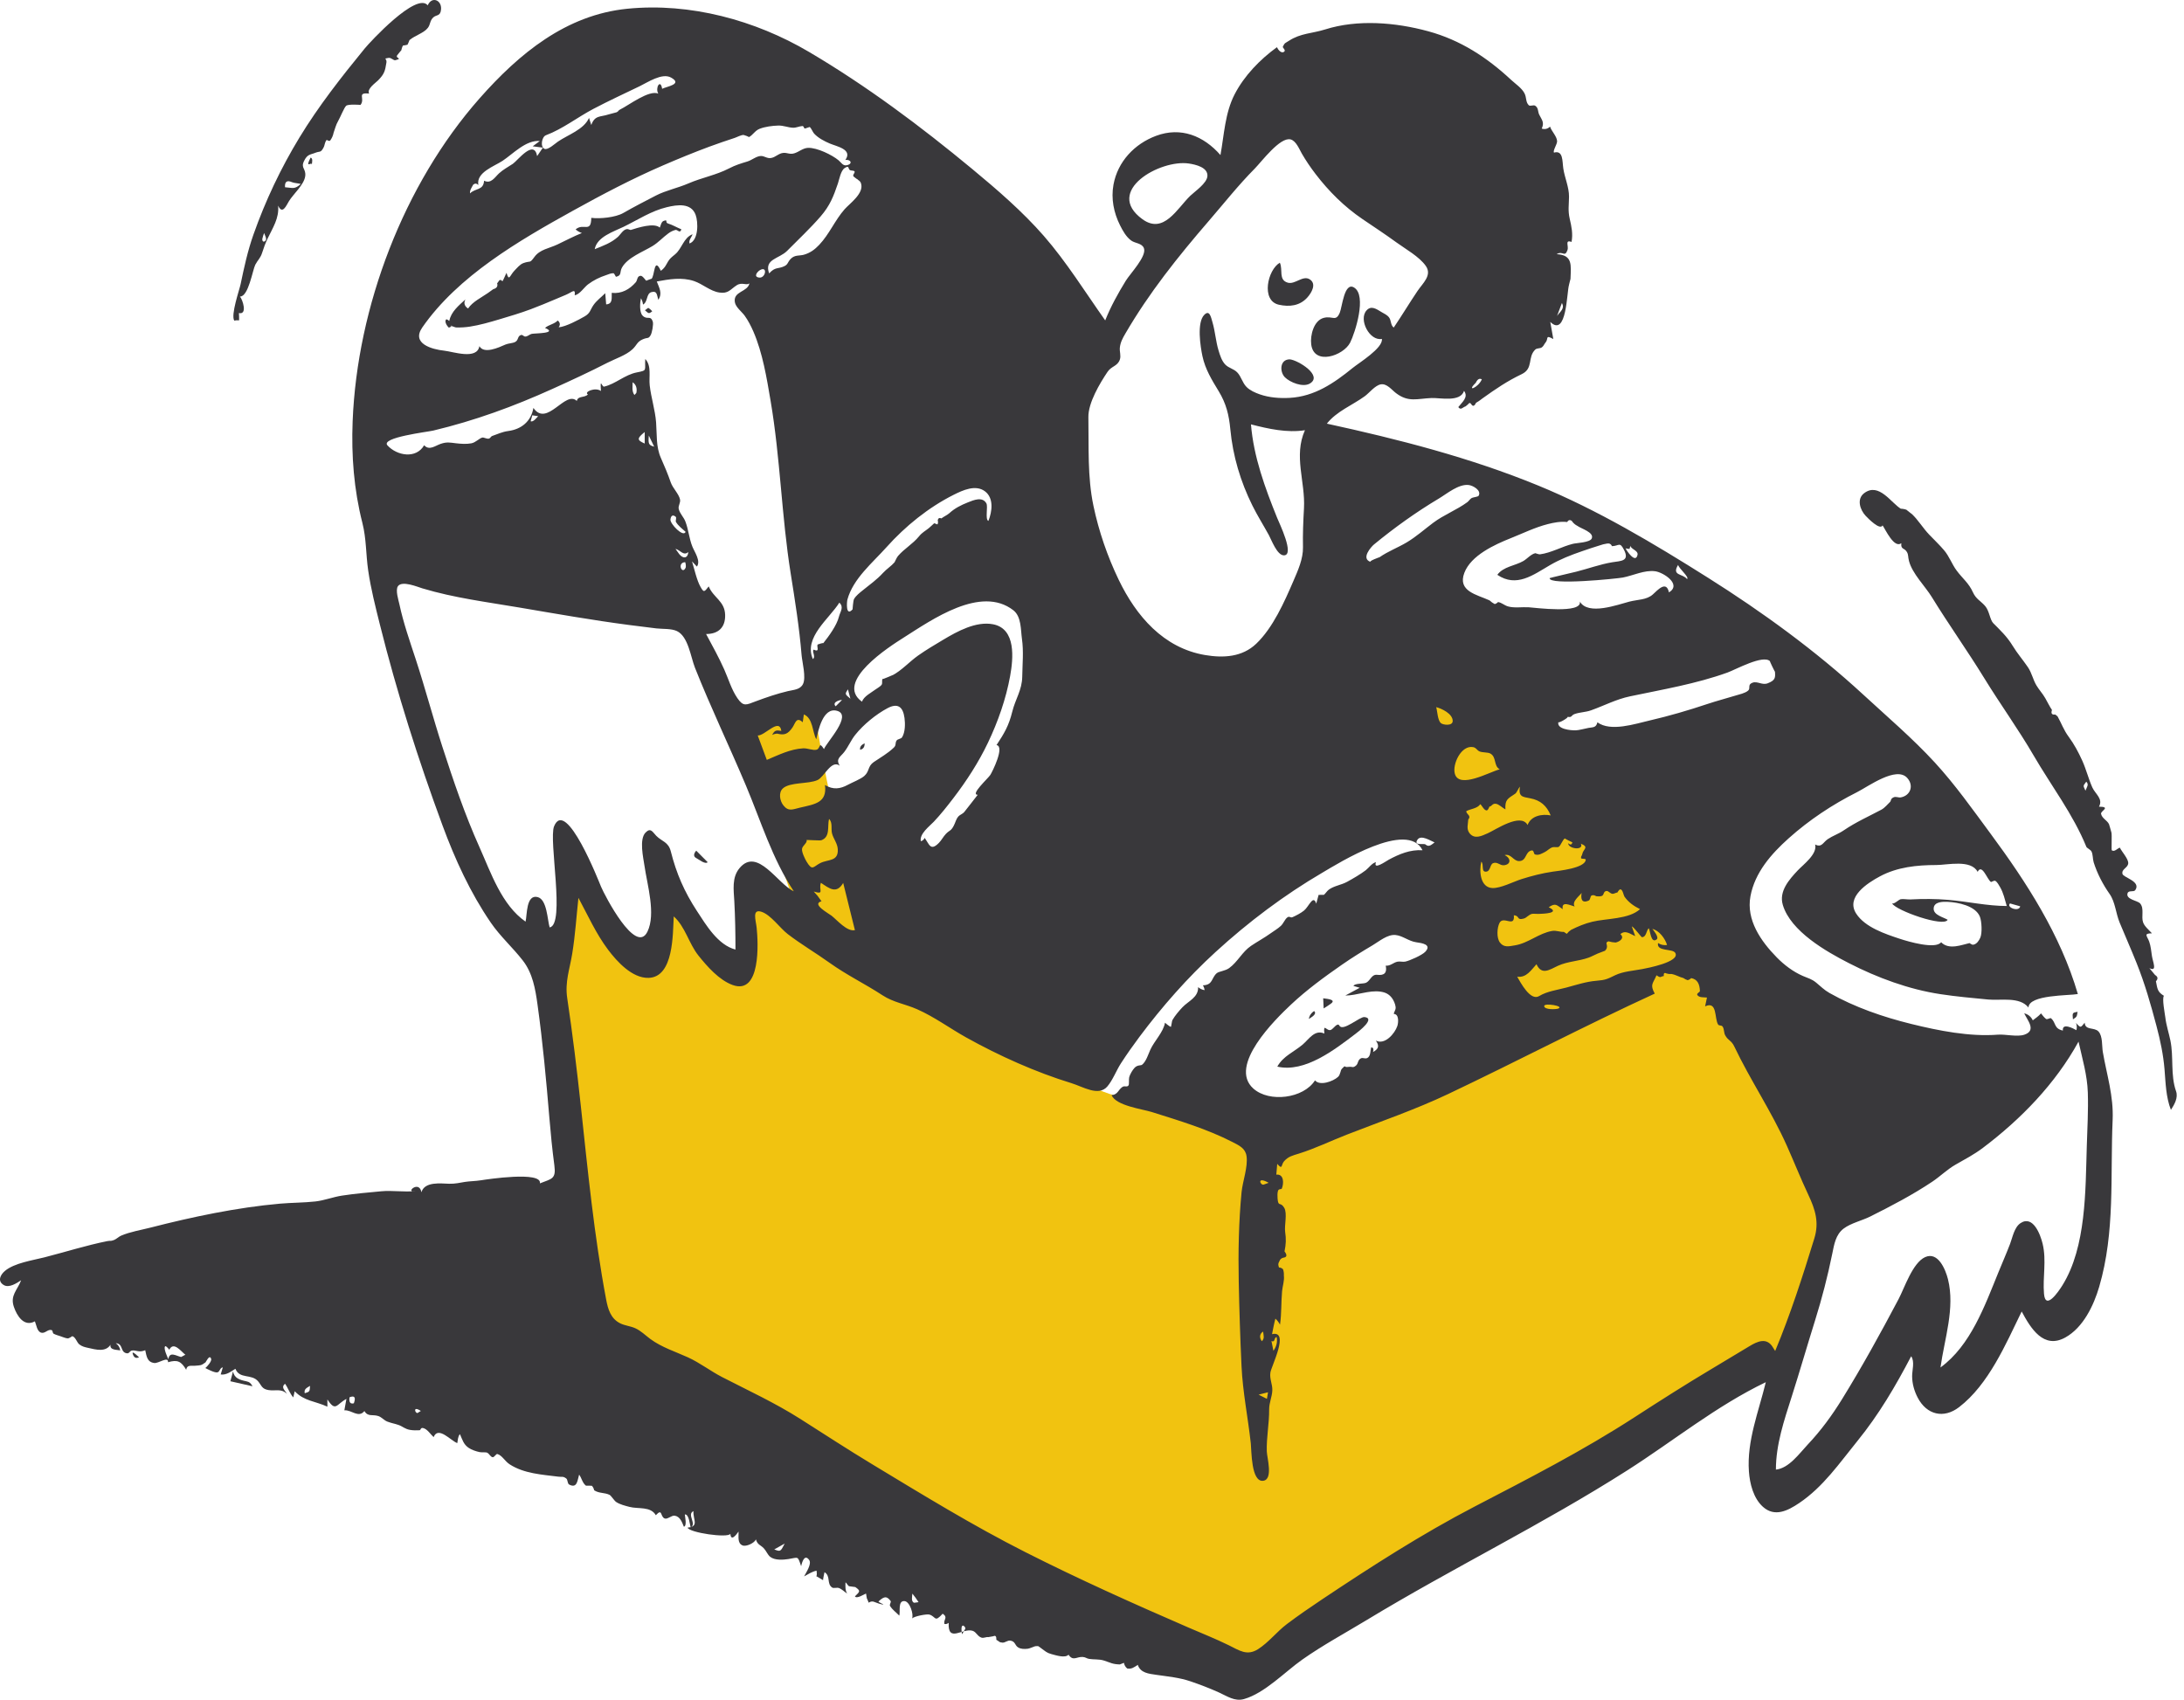 <svg width="221" height="172" viewBox="0 0 221 172" fill="none" xmlns="http://www.w3.org/2000/svg">
<path fill-rule="evenodd" clip-rule="evenodd" d="M55.025 95.668C56.279 105.072 57.533 114.476 58.787 123.88L59.799 131.475C59.927 132.433 59.806 134.323 60.293 135.181C60.465 135.484 60.917 135.628 61.25 135.806C62.394 136.42 63.538 137.035 64.682 137.649C74.361 142.845 84.039 148.041 93.717 153.237C103.006 158.224 112.294 163.211 121.582 168.198C122.543 168.714 124.098 170.06 125.136 169.706C126.122 169.368 127.13 168.537 128.026 168.012C129.745 167.005 131.463 165.997 133.182 164.99C143.584 158.894 153.985 152.799 164.386 146.703C168.678 144.188 172.969 141.673 177.26 139.158C178.434 138.47 179.609 137.782 180.783 137.094C181.397 136.734 181.477 136.746 181.719 136.136C182.622 133.852 183.041 131.236 183.68 128.866C184.385 126.255 185.09 123.644 185.794 121.032C186.108 119.867 185.961 119.717 185.448 118.592C184.434 116.366 183.42 114.14 182.406 111.914C180.155 106.973 177.905 102.032 175.653 97.091C174.743 95.093 172.551 93.687 170.972 92.217L146.464 69.399C145.841 68.82 145.219 68.24 144.596 67.66C144.494 71.144 143.805 74.889 144.815 78.254C146.472 83.776 148.129 89.299 149.785 94.821C150.586 97.491 151.387 100.16 152.188 102.829C152.336 103.325 153.242 105.292 153 105.728C152.866 105.97 151.722 106.214 151.474 106.308C150.409 106.713 149.345 107.119 148.28 107.524C145.314 108.652 142.348 109.781 139.382 110.909C136.714 111.924 134.046 112.939 131.378 113.954C130.473 114.298 129.411 114.935 128.455 114.882C127.601 114.835 126.629 114.412 125.802 114.199C124.348 113.824 122.894 113.45 121.44 113.075C118.583 112.339 115.727 111.604 112.871 110.868C109.657 110.04 106.943 107.609 104.195 105.81C99.471 102.717 94.748 99.624 90.024 96.531C88.943 95.823 88.939 95.419 88.508 94.126C87.539 91.221 86.571 88.315 85.602 85.41C85.085 83.859 84.449 82.301 84.059 80.713C83.415 78.091 83.032 75.378 82.522 72.728C82.368 71.928 82.215 71.129 82.061 70.329C80.082 71.132 78.104 71.935 76.126 72.738C75.839 72.854 74.442 73.201 74.318 73.486C74.239 73.666 74.654 74.484 74.714 74.66C76.354 79.518 77.995 84.376 79.635 89.234C80.151 90.762 80.667 92.29 81.183 93.818C79.95 91.881 78.717 89.943 77.484 88.005C76.515 91.264 75.546 94.523 74.577 97.782C72.288 95.139 69.998 92.497 67.708 89.855C66.915 92.497 66.122 95.139 65.33 97.782C62.864 94.523 60.398 91.264 57.931 88.005C57.638 89.706 57.345 91.407 57.052 93.107C56.963 93.621 56.981 95.093 56.639 95.499C56.358 95.834 55.548 95.668 55.025 95.668Z" fill="#F1C310"/>
<path fill-rule="evenodd" clip-rule="evenodd" d="M211.163 115.996C211.024 120.423 211.12 126.17 208.698 130.062C208.307 130.69 206.982 132.647 206.834 130.925C206.689 129.235 207.105 127.562 206.693 125.852C206.473 124.938 205.731 122.939 204.465 123.766C203.819 124.187 203.649 125.227 203.396 125.883C203.023 126.854 202.604 127.81 202.211 128.773C200.837 132.137 199.413 136.151 196.359 138.377C196.759 135.477 197.848 132.38 197.116 129.448C196.866 128.448 196.11 126.624 194.808 127.209C193.539 127.78 192.717 130.325 192.118 131.459C190.303 134.895 188.446 138.267 186.403 141.576C185.374 143.24 184.264 144.761 182.919 146.184C182.078 147.074 181.029 148.579 179.704 148.712C179.704 146.174 180.539 143.723 181.301 141.334C182.121 138.764 182.868 136.173 183.673 133.599C184.371 131.366 184.944 129.15 185.409 126.861C185.602 125.914 185.754 124.933 186.561 124.321C187.287 123.772 188.433 123.51 189.242 123.106C191.366 122.045 193.551 120.9 195.525 119.58C196.335 119.039 197.032 118.339 197.881 117.853C198.848 117.3 199.75 116.834 200.645 116.159C204.504 113.248 207.983 109.668 210.327 105.405C210.708 107.118 211.212 108.791 211.267 110.556C211.324 112.366 211.22 114.187 211.163 115.996ZM179.401 136.344C178.784 135.301 177.843 135.728 177.015 136.231C175.729 137.011 174.44 137.785 173.148 138.555C170.518 140.122 167.937 141.77 165.367 143.434C160.137 146.819 154.724 149.59 149.21 152.456C143.881 155.225 138.762 158.521 133.769 161.852C132.569 162.653 131.377 163.472 130.225 164.34C129.202 165.111 128.384 166.193 127.308 166.88C126.186 167.594 125.415 167.014 124.343 166.487C123.002 165.829 121.604 165.276 120.233 164.682C114.7 162.283 109.152 159.794 103.77 157.071C98.421 154.366 93.352 151.248 88.226 148.151C85.785 146.677 83.386 145.109 80.978 143.58C78.416 141.953 75.763 140.734 73.075 139.351C71.885 138.739 70.832 137.908 69.61 137.351C68.326 136.767 66.97 136.347 65.82 135.504C65.304 135.125 64.87 134.673 64.28 134.405C63.797 134.186 63.247 134.149 62.77 133.916C61.798 133.441 61.52 132.478 61.332 131.476C60.121 125.046 59.478 118.437 58.776 111.935C58.382 108.279 57.942 104.637 57.397 101C57.152 99.36 57.646 98.09 57.905 96.495C58.208 94.632 58.328 92.73 58.531 90.854C59.488 92.628 60.316 94.49 61.535 96.109C62.433 97.302 63.967 98.993 65.62 98.953C68.191 98.891 68.073 94.483 68.177 92.733C69.347 93.778 69.703 95.48 70.674 96.694C71.562 97.802 72.769 99.177 74.132 99.673C77.001 100.718 76.725 95.393 76.567 93.883C76.488 93.125 76.06 91.927 77.075 92.272C78.009 92.59 78.919 93.909 79.704 94.514C81.062 95.559 82.552 96.428 83.945 97.427C85.673 98.665 87.538 99.561 89.3 100.714C90.402 101.436 91.604 101.598 92.805 102.128C94.566 102.906 96.121 104.065 97.796 104.997C101.114 106.842 104.794 108.497 108.424 109.609C109.598 109.969 111.162 110.983 112.053 109.941C112.602 109.299 112.962 108.319 113.428 107.6C114.017 106.69 114.642 105.803 115.291 104.935C117.6 101.848 120.162 98.934 123.008 96.331C126.318 93.302 129.938 90.577 133.81 88.308C135.474 87.332 142.42 82.961 143.947 86.038C142.692 85.96 141.605 86.418 140.532 86.993C140.27 87.133 138.919 88.098 139.235 87.248C138.843 87.321 138.499 87.833 138.202 88.06C137.689 88.454 136.91 88.907 136.315 89.233C135.728 89.555 135.002 89.633 134.466 90.023C134.271 90.166 134.152 90.397 133.965 90.551L133.431 90.555C133.351 90.851 133.27 91.147 133.19 91.443C132.888 90.474 132.457 91.734 131.952 92.144C131.648 92.39 131.168 92.643 130.81 92.802C130.543 92.92 130.502 92.645 130.242 92.854C130.012 93.041 129.865 93.451 129.617 93.685C129.313 93.971 128.924 94.193 128.585 94.437C127.936 94.904 127.249 95.272 126.591 95.715C125.706 96.312 125.241 97.338 124.382 97.962C123.975 98.257 123.343 98.291 123.122 98.481C122.57 98.956 122.752 99.675 121.721 99.707C121.815 99.857 121.871 100.02 121.891 100.196C121.645 100.154 121.427 100.052 121.236 99.89C121.279 100.918 120.268 101.285 119.662 101.918C119.313 102.283 118.878 102.795 118.632 103.234C118.591 103.308 118.512 103.894 118.495 103.902C118.402 103.946 117.833 103.446 117.886 103.488C117.728 104.438 116.809 105.335 116.406 106.215C116.194 106.678 115.979 107.422 115.561 107.748C115.448 107.837 115.098 107.744 114.809 108.052C114.597 108.278 114.353 108.695 114.267 108.994C114.209 109.194 114.278 109.711 114.196 109.831C114.045 110.051 113.81 109.83 113.573 109.993C113.135 110.292 113.124 110.76 112.484 110.822C112.925 111.894 115.59 112.225 116.558 112.53C119.297 113.392 122.17 114.252 124.73 115.572C125.392 115.914 126.019 116.195 126.136 116.982C126.299 118.076 125.742 119.532 125.635 120.637C125.347 123.623 125.288 126.696 125.348 129.694C125.405 132.534 125.497 135.4 125.63 138.237C125.752 140.867 126.283 143.444 126.569 146.056C126.647 146.773 126.595 150.005 127.827 149.842C128.856 149.706 128.206 147.498 128.187 146.866C128.144 145.465 128.439 144.035 128.426 142.622C128.421 141.943 128.718 141.357 128.746 140.707C128.774 140.065 128.455 139.557 128.551 138.892C128.643 138.253 130.532 134.578 128.718 135.008C128.824 134.483 128.917 133.953 129.057 133.436C129.251 133.61 129.408 133.814 129.525 134.046C129.687 132.918 129.633 131.791 129.733 130.662C129.778 130.15 129.985 129.589 129.915 129.074C129.928 128.86 129.901 128.65 129.833 128.445C129.722 128.326 129.583 128.264 129.419 128.258C129.333 127.976 129.311 127.898 129.464 127.621C129.53 127.433 129.66 127.316 129.856 127.269C130.228 127.225 130.27 127.011 129.983 126.628C130.133 125.871 130.152 125.394 130.044 124.638C129.953 124.004 130.287 122.776 129.947 122.211C129.549 121.55 129.352 122.191 129.278 121.276C129.262 121.082 129.249 120.678 129.327 120.485C129.412 120.275 129.669 120.361 129.702 120.286C129.924 119.778 129.939 118.776 129.151 118.863C129.182 118.5 129.213 118.136 129.243 117.773C129.813 118.429 129.614 117.874 129.937 117.509C130.372 117.019 130.797 116.934 131.419 116.74C133.076 116.223 134.672 115.445 136.291 114.814C139.72 113.478 143.212 112.285 146.54 110.706C153.54 107.385 160.401 103.78 167.444 100.546C166.941 99.612 167.254 99.567 167.622 98.69C168.113 99.031 168.009 98.793 168.359 98.772C168.327 98.48 168.418 98.392 168.631 98.508C168.801 98.56 168.975 98.578 169.154 98.563C169.59 98.638 169.946 98.878 170.342 98.969C170.472 99.065 170.615 99.136 170.771 99.185C170.911 99.153 171.031 99.084 171.129 98.977C171.771 99.096 171.987 99.579 172.015 100.279C172.02 100.401 171.648 100.525 171.754 100.689C171.941 100.975 172.442 100.907 172.729 100.943C172.666 101.24 172.603 101.537 172.541 101.833C173.8 101.252 173.471 103.071 173.853 103.668C173.96 103.835 174.197 103.702 174.32 103.895C174.481 104.147 174.432 104.504 174.569 104.755C174.879 105.323 175.19 105.254 175.498 105.904C177.113 109.299 179.26 112.462 180.809 115.93C181.547 117.581 182.212 119.26 182.982 120.896C183.691 122.402 184.096 123.682 183.591 125.326C182.419 129.141 181.166 133.025 179.631 136.709C179.554 136.587 179.478 136.466 179.401 136.344ZM97.679 164.817C97.569 165.004 97.459 165.191 97.349 165.378C97.105 163.974 97.756 164.625 97.679 164.817ZM92.511 162.187C92.159 162.082 92.311 161.507 92.323 161.261C92.545 161.538 92.764 161.821 92.949 162.126C92.803 162.147 92.657 162.167 92.511 162.187ZM78.348 156.789C78.718 156.581 78.984 156.432 79.403 156.197C78.977 157.028 78.977 157.028 78.348 156.789ZM56.067 83.616C55.502 85.003 57.225 93.568 55.62 93.848C55.39 93.096 55.361 91.026 54.409 90.779C53.227 90.472 53.344 92.603 53.182 93.262C50.756 91.574 49.678 88.314 48.519 85.73C47.041 82.437 45.879 79.012 44.769 75.581C43.819 72.647 43.034 69.662 42.075 66.733C41.472 64.894 40.822 63.05 40.417 61.154C40.329 60.742 39.983 59.697 40.277 59.306C40.705 58.736 42.245 59.388 42.741 59.538C45.96 60.507 49.299 60.923 52.606 61.486C56.281 62.111 59.947 62.757 63.644 63.242C64.568 63.363 65.492 63.477 66.417 63.589C67.017 63.661 67.924 63.589 68.494 63.858C69.647 64.402 69.893 66.484 70.321 67.564C71.919 71.594 73.799 75.497 75.481 79.49C76.997 83.087 78.146 86.915 80.324 90.19C78.7 89.47 76.641 85.662 74.825 87.857C74.045 88.801 74.241 90.044 74.304 91.174C74.394 92.807 74.422 94.452 74.422 96.087C72.646 95.626 71.452 93.609 70.519 92.18C69.245 90.229 68.443 88.39 67.879 86.153C67.634 85.185 66.986 85.16 66.411 84.581C66.041 84.208 65.855 83.706 65.324 84.248C64.657 84.929 65.101 86.816 65.216 87.62C65.49 89.534 66.387 92.479 65.515 94.277C64.338 96.704 61.184 90.598 60.815 89.716C60.627 89.267 57.272 80.657 56.067 83.616ZM53.864 42.025C54.062 42.055 54.261 42.086 54.459 42.116C54.299 42.257 53.966 42.753 53.694 42.622C53.751 42.423 53.807 42.224 53.864 42.025ZM64.388 39.766C64.326 39.835 64.263 39.903 64.201 39.971C63.916 39.615 64.017 39.096 64.017 38.684C64.393 38.912 64.485 39.367 64.388 39.766ZM65.238 43.718V44.882C64.449 44.54 64.433 44.364 65.238 43.718ZM66.196 45.198C65.643 45.047 65.577 44.924 65.655 44.075C65.884 44.551 66.035 44.864 66.196 45.198ZM69.378 53.82C69.146 54.416 67.792 52.995 67.842 52.57C67.889 52.165 68.097 52.044 68.384 52.304C68.479 52.391 68.338 52.703 68.398 52.811C68.617 53.203 69.057 53.524 69.378 53.82ZM69.393 57.411C69.054 58.258 68.449 56.924 69.335 56.888C69.394 57.058 69.413 57.233 69.393 57.411ZM68.735 56.075C68.603 55.9 68.476 55.723 68.352 55.542C68.808 55.634 69.171 56.3 69.653 55.856C69.596 56.533 69.115 56.551 68.735 56.075ZM39.209 45.072C38.475 44.271 43.263 43.708 43.841 43.571C48.032 42.571 51.99 41.125 55.909 39.35C57.779 38.503 59.639 37.647 61.465 36.708C62.253 36.303 63.334 35.959 63.992 35.351C64.462 34.917 64.443 34.589 65.054 34.33C65.573 34.111 65.599 34.318 65.836 33.922C65.979 33.684 66.14 32.812 66.057 32.554C65.829 31.851 65.493 32.421 65.021 31.936C64.681 31.587 64.763 30.593 64.856 30.181C64.977 30.377 65.046 30.59 65.064 30.82C65.576 30.567 65.37 29.7 65.93 29.557C66.521 29.408 66.46 29.868 66.614 30.338C67.06 29.683 66.702 29.124 66.461 28.484C67.689 28.254 69.008 28.032 70.225 28.44C71.105 28.735 71.858 29.461 72.788 29.601C73.698 29.738 73.873 29.307 74.543 28.869C75.088 28.514 75.556 28.932 75.836 28.664C75.663 29.57 74.177 29.446 74.36 30.579C74.443 31.088 75.067 31.546 75.352 31.943C75.709 32.441 75.993 32.991 76.236 33.552C77.182 35.734 77.586 38.266 77.983 40.599C78.962 46.359 79.086 52.232 80.007 58.01C80.446 60.762 80.886 63.516 81.114 66.295C81.171 66.99 81.596 68.566 81.248 69.234C80.955 69.799 80.302 69.8 79.728 69.937C78.606 70.203 77.553 70.566 76.477 70.967C75.512 71.327 75.232 71.547 74.612 70.64C74.013 69.761 73.717 68.715 73.289 67.752C72.743 66.525 72.083 65.341 71.45 64.158C72.694 64.158 73.41 63.486 73.377 62.223C73.341 60.823 72.189 60.491 71.715 59.34C71.253 59.94 71.215 59.957 70.886 59.388C70.509 58.737 70.255 57.546 70.025 56.808C70.19 56.983 70.355 57.159 70.519 57.334C70.934 56.763 70.284 55.863 70.067 55.325C69.731 54.494 69.672 53.596 69.353 52.768C69.18 52.316 68.778 51.96 68.679 51.488C68.613 51.172 68.877 50.872 68.814 50.551C68.706 49.993 68.074 49.395 67.878 48.827C67.576 47.954 67.248 47.185 66.873 46.335C66.366 45.184 66.484 43.976 66.391 42.751C66.295 41.48 65.888 40.265 65.745 39C65.645 38.126 65.956 37.026 65.295 36.326C65.218 37.489 65.551 37.471 64.458 37.681C63.214 37.919 62.311 38.846 61.134 39.123C60.892 39.18 60.715 38.12 60.81 39.565C60.245 39.149 59.041 39.666 59.49 39.913C59.15 40.278 58.479 40.026 58.367 40.572C57.209 39.446 55.353 43.277 53.975 41.279C53.747 42.633 52.767 43.433 51.45 43.612C50.788 43.702 50.38 43.923 49.793 44.121C49.674 44.161 49.63 44.333 49.489 44.379C49.273 44.449 48.957 44.237 48.801 44.278C48.485 44.362 48.133 44.778 47.692 44.861C47.186 44.956 46.633 44.912 46.127 44.854C45.493 44.78 45.214 44.705 44.594 44.914C44.036 45.102 43.438 45.628 42.92 45.055C42.107 46.463 40.167 46.119 39.209 45.072ZM76.82 28.087C76.204 28.014 76.632 27.484 76.917 27.325C77.691 26.893 77.484 28.167 76.82 28.087ZM42.73 33.138C46.343 27.925 52.524 24.343 57.962 21.329C60.933 19.683 63.965 18.088 67.083 16.741C68.634 16.071 70.203 15.427 71.786 14.839C72.632 14.525 73.488 14.239 74.344 13.955C74.581 13.877 75.011 13.636 75.259 13.659C75.216 13.655 75.875 13.834 75.746 13.89C76.17 13.706 76.372 13.224 76.871 13.031C77.431 12.815 78.146 12.725 78.746 12.706C79.278 12.688 79.737 12.908 80.244 12.925C80.576 12.936 80.859 12.778 81.185 12.755C81.352 12.743 81.337 12.992 81.437 13.007C81.481 13.013 81.925 12.847 81.929 12.85C82.091 12.953 82.234 13.359 82.38 13.517C82.799 13.971 83.414 14.287 83.973 14.526C84.653 14.817 86.312 15.109 85.543 16.184C86.089 16.106 86.344 16.599 85.66 16.724C85.289 16.792 85.131 16.453 84.856 16.222C84.221 15.688 82.678 14.928 81.763 14.962C81.248 14.982 80.85 15.372 80.375 15.514C79.908 15.654 79.676 15.437 79.266 15.472C78.787 15.512 78.478 15.917 78.021 15.989C77.594 16.057 77.355 15.765 76.973 15.786C76.519 15.81 76.078 16.204 75.644 16.337C74.954 16.548 74.448 16.692 73.774 17.041C72.468 17.719 71.01 17.976 69.664 18.56C68.588 19.026 67.368 19.271 66.373 19.787C65.266 20.36 64.153 20.931 63.069 21.554C62.286 22.004 60.694 22.159 59.831 22.044C59.818 23.635 59.035 22.52 58.247 23.216C58.433 23.381 58.645 23.502 58.882 23.579C58.027 23.921 57.237 24.346 56.409 24.738C55.553 25.144 54.64 25.233 54.078 26.001C53.56 26.708 53.735 26.343 52.962 26.622C52.608 26.75 52.299 27.14 52.044 27.401C51.605 27.852 51.508 28.533 51.257 27.608C51.184 27.721 50.896 28.439 50.84 28.457C50.525 28.124 50.48 28.519 50.304 28.661C50.397 28.968 50.265 29.169 49.908 29.265C49.728 29.399 49.545 29.53 49.36 29.659C48.69 30.124 47.837 30.523 47.365 31.215C47.017 31.01 46.888 30.655 47.1 30.294C46.435 30.907 45.642 31.536 45.462 32.48C45.379 32.4 45.283 32.343 45.173 32.307C44.903 32.489 45.255 33.033 45.426 33.155C46.173 32.865 45.24 32.97 45.741 33.017C45.884 33.03 46.031 33.137 46.189 33.139C46.652 33.145 47.086 33.123 47.545 33.052C48.556 32.896 49.55 32.606 50.53 32.315C51.596 31.998 52.663 31.681 53.706 31.292C54.564 30.972 55.409 30.615 56.253 30.259C56.59 30.117 56.927 29.973 57.265 29.832C57.906 29.564 58.244 29.124 58.155 29.878C58.665 29.793 59.108 29.072 59.5 28.777C60.052 28.363 60.672 28.054 61.326 27.843C61.59 27.757 61.785 27.648 62.059 27.647C62.193 27.647 62.273 28.025 62.358 28.005C62.944 27.863 62.677 27.538 62.941 27.07C63.517 26.046 65.071 25.48 66.025 24.899C66.631 24.53 67.061 24.033 67.62 23.625C67.881 23.433 68.071 23.349 68.345 23.268C68.555 23.206 68.812 23.688 68.948 23.204C68.46 23.004 68.058 22.758 67.589 22.613C67.257 22.509 67.655 22.156 67.129 22.366C66.917 22.451 66.845 22.86 66.767 23.031C66.179 22.506 64.526 23.05 63.828 23.27C63.78 23.285 63.565 23.171 63.464 23.178C63.061 23.205 62.781 23.747 62.516 23.981C61.811 24.601 61.047 24.861 60.179 25.215C60.41 23.953 62.107 23.437 63.097 22.953C64.545 22.247 65.893 21.345 67.479 20.965C68.534 20.712 69.934 20.508 70.39 21.736C70.663 22.471 70.697 24.3 69.773 24.639C69.676 24.296 69.988 24.002 70.082 23.704C69.163 24.055 69.012 25.159 68.314 25.735C67.921 26.059 67.781 26.163 67.591 26.476C67.403 26.787 67.312 27.076 66.871 27.407C66.149 25.874 66.271 27.974 65.906 28.237C66.053 28.131 65.309 28.441 65.398 28.408C65.364 28.421 65.04 27.896 64.83 27.907C64.447 27.927 64.521 28.348 64.337 28.56C63.712 29.277 62.906 29.747 61.901 29.634C61.877 30.145 62.035 30.754 61.338 30.801L61.246 29.669C60.867 30.053 60.368 30.417 60.06 30.862C59.708 31.367 59.746 31.678 59.163 32.015C58.555 32.367 57.259 33.061 56.535 33.121C56.714 32.867 56.682 32.637 56.44 32.433C56.076 32.809 55.538 32.846 55.15 33.185C56.497 33.747 54.116 33.718 53.814 33.782C53.611 33.825 53.435 34.009 53.23 34.05C52.958 34.106 52.923 33.82 52.689 33.91C52.347 34.043 52.486 34.417 52.127 34.606C51.87 34.741 51.434 34.739 51.143 34.867C50.451 35.174 48.977 35.853 48.509 35.029C48.272 36.442 45.852 35.582 44.956 35.487C43.729 35.357 41.592 34.781 42.73 33.138ZM47.884 18.686C48.057 18.538 48.231 18.548 48.405 18.718C48.163 17.44 50.035 16.82 50.852 16.276C51.935 15.555 53.21 14.157 54.628 14.267C54.386 14.447 54.145 14.626 53.903 14.805C54.248 14.85 54.593 14.894 54.937 14.939C54.743 15.224 54.548 15.509 54.353 15.794C54.035 14.041 52.376 16.255 51.895 16.577C51.411 16.902 50.929 17.144 50.499 17.54C50.073 17.932 49.689 18.639 48.984 18.286C48.92 19.287 48.115 19.016 47.559 19.57C47.535 19.222 47.734 18.976 47.884 18.686ZM55.238 13.687C56.952 13.045 58.443 11.858 60.058 11.011C61.6 10.201 63.174 9.474 64.742 8.718C65.537 8.335 66.994 7.344 67.903 7.849C69.13 8.531 67.441 8.751 67.002 8.987C66.84 7.937 66.272 8.889 66.611 9.473C65.675 9.069 63.633 10.65 62.74 11.087C62.538 11.185 62.629 11.243 62.399 11.359C62.343 11.387 61.756 11.521 61.589 11.577C60.748 11.858 60.194 11.635 59.832 12.65C59.756 12.411 59.68 12.172 59.604 11.933C59.078 13.115 57.478 13.632 56.455 14.331C56.191 14.511 55.438 15.21 55.104 15.065C54.638 14.864 54.825 13.841 55.238 13.687ZM86.149 17.25C86.872 17.298 86.174 17.636 86.373 17.858C86.351 17.833 86.809 18.224 86.749 18.117C86.83 18.261 87.024 18.256 87.123 18.549C87.466 19.558 85.971 20.6 85.467 21.172C84.488 22.285 83.921 23.695 82.9 24.772C82.439 25.259 81.981 25.595 81.342 25.777C80.894 25.904 80.421 25.768 80.01 26.198C79.679 26.544 79.754 26.741 79.388 26.925C78.743 27.25 78.459 26.965 77.832 27.667C77.292 26.199 78.843 26.202 79.652 25.382C80.77 24.25 81.994 23.107 83.041 21.896C83.972 20.82 84.345 19.876 84.787 18.569C84.926 18.157 85.077 17.273 85.461 17.014C86.059 16.612 85.701 17.22 86.149 17.25ZM89.706 55.372C91.603 53.25 93.957 51.344 96.508 50.066C97.42 49.609 98.718 49.009 99.663 49.713C100.59 50.402 100.391 51.778 100.017 52.714C99.659 52.574 99.997 51.258 99.811 50.933C99.406 50.224 98.532 50.601 97.937 50.838C97.24 51.117 96.618 51.424 96.066 51.93C95.842 52.135 95.413 52.318 95.269 52.459C95.054 52.37 94.927 52.435 94.888 52.655C94.933 52.789 94.928 52.922 94.872 53.053C94.841 53.094 94.561 52.924 94.521 52.958C94.339 53.114 94.169 53.297 93.99 53.441C93.631 53.732 93.325 53.869 92.995 54.274C92.356 55.056 91.512 55.515 90.871 56.26C90.726 56.428 90.552 56.861 90.52 56.898C90.196 57.277 89.715 57.576 89.349 57.977C88.717 58.669 88.042 59.133 87.312 59.727C86.998 59.982 86.632 60.257 86.423 60.612C86.328 60.774 86.274 61.662 86.271 61.665C85.555 62.45 85.694 60.873 85.748 60.676C86.329 58.549 88.294 56.952 89.706 55.372ZM85.801 69.753C85.89 70.087 85.963 70.363 86.053 70.702C85.486 70.237 85.486 70.237 85.801 69.753ZM85.188 70.847C84.979 71.057 84.77 71.266 84.559 71.473C84.094 70.982 85.273 70.763 85.188 70.847ZM84.893 62.402C84.671 63.3 83.859 64.388 83.3 65.097C83.362 65.018 82.824 65.176 82.762 65.211C82.563 65.326 83.04 66.073 82.35 65.739C82.106 65.878 82.587 66.442 82.255 66.694C81.294 64.505 83.918 62.608 84.933 60.983C85.43 61.44 85.018 61.898 84.893 62.402ZM78.653 74.237C79.354 74.418 79.718 74.304 80.191 73.616C80.475 73.203 80.579 72.471 81.229 73.089L81.344 72.294C82.272 72.675 82.194 74.051 82.6 74.814C82.797 73.951 83.265 71.541 84.696 71.927C86.303 72.362 83.628 75.125 83.38 75.802C82.834 74.954 83.049 75.743 82.632 75.862C82.275 75.965 81.716 75.702 81.282 75.725C79.96 75.797 78.799 76.392 77.592 76.895C77.286 76.071 76.981 75.247 76.675 74.423C77.386 74.478 78.855 72.586 79.064 73.961C78.537 73.869 78.388 73.892 78.132 74.372C78.296 74.289 78.469 74.244 78.653 74.237ZM81.62 84.994C81.618 84.987 82.987 85.072 83.109 85.027C84.046 84.685 83.7 83.623 83.891 82.871C84.277 83.226 84.073 83.875 84.192 84.334C84.332 84.874 84.736 85.334 84.774 85.912C84.859 87.217 83.788 86.927 82.977 87.35C82.283 87.71 82.206 88.165 81.62 87.192C81.462 86.929 81.121 86.243 81.156 85.906C81.19 85.573 81.718 85.296 81.62 84.994ZM82.723 90.641L82.345 90.217C83.473 90.562 82.808 90.043 83.067 89.333C83.933 89.91 84.639 90.502 85.324 89.348L86.508 94.122C85.713 94.309 84.687 93.081 84.142 92.659C83.827 92.415 82.079 91.476 83.129 91.202C82.993 91.015 82.858 90.828 82.723 90.641ZM90.45 75.648C89.793 76.273 89.131 76.623 88.416 77.114C87.788 77.546 88.004 78.04 87.46 78.521C87.099 78.841 86.252 79.167 85.806 79.41C85.011 79.845 84.299 79.928 83.481 79.441C83.704 81.233 82.476 81.373 80.949 81.728C80.221 81.898 79.789 82.156 79.264 81.489C78.905 81.033 78.764 80.206 79.211 79.788C79.922 79.124 81.815 79.353 82.726 78.936C83.418 78.619 84.123 76.836 84.976 77.485C84.535 76.783 85.048 76.594 85.431 76.094C85.851 75.546 86.108 74.905 86.542 74.361C87.366 73.328 88.632 72.288 89.803 71.665C90.833 71.116 91.374 71.504 91.528 72.656C91.606 73.235 91.603 74.097 91.279 74.611C91.175 74.775 90.834 74.777 90.731 74.93C90.551 75.199 90.716 75.395 90.45 75.648ZM102.539 61.752C103.361 62.389 103.281 63.725 103.41 64.636C103.593 65.919 103.461 67.161 103.441 68.468C103.421 69.838 102.749 70.73 102.432 72.013C102.081 73.441 101.627 74.197 100.839 75.396C101.694 75.53 100.421 78.084 100.212 78.414C99.984 78.773 98.147 80.427 98.935 80.427C98.5 80.999 98.027 81.587 97.594 82.144C97.424 82.364 97.125 82.45 96.991 82.604C96.718 82.919 96.701 83.2 96.505 83.567C96.208 84.124 96.11 83.975 95.719 84.38C95.45 84.659 95.272 85.028 95.007 85.295C94.153 86.157 94.045 85.451 93.567 84.787C93.494 84.965 93.364 85.076 93.177 85.122C93.028 84.37 94.057 83.611 94.49 83.154C95.199 82.406 95.847 81.582 96.473 80.764C97.816 79.01 99.022 77.147 99.974 75.152C100.986 73.028 101.795 70.73 102.215 68.414C102.535 66.648 102.839 63.619 100.48 63.17C98.764 62.843 96.872 63.886 95.457 64.73C94.595 65.244 93.728 65.755 92.907 66.334C92.016 66.961 91.245 67.849 90.278 68.352C90.807 68.077 89.061 68.905 89.328 68.672C89.203 68.781 89.311 69.114 89.228 69.264C89.12 69.459 88.746 69.652 88.578 69.778C88.134 70.112 87.424 70.453 87.223 71.004C84.407 68.995 90.006 65.429 91.442 64.521C94.288 62.72 99.242 59.2 102.539 61.752ZM110.134 42.218C110.107 40.771 111.285 38.797 112.08 37.617C112.47 37.04 113.091 37.063 113.319 36.382C113.451 35.99 113.278 35.579 113.317 35.185C113.37 34.653 113.601 34.226 113.868 33.768C116.275 29.631 119.201 25.97 122.317 22.36C123.853 20.581 125.31 18.733 126.967 17.062C127.659 16.364 129.52 13.854 130.584 14.105C131.147 14.238 131.475 15.098 131.73 15.537C132.15 16.263 132.613 16.943 133.124 17.61C134.474 19.372 136.03 20.919 137.868 22.168C139.016 22.948 140.176 23.707 141.298 24.525C142.222 25.198 143.619 25.967 144.279 26.912C144.939 27.857 143.97 28.657 143.44 29.442C142.617 30.663 141.86 31.927 141.033 33.146C140.704 32.91 140.789 32.43 140.564 32.128C140.364 31.86 140.082 31.75 139.806 31.585C139.277 31.268 138.758 30.881 138.281 31.412C137.445 32.34 138.594 34.536 139.833 34.295C139.979 35.212 137.505 36.722 136.886 37.227C134.983 38.775 133.021 40.12 130.508 40.261C129.491 40.317 128.433 40.24 127.466 39.9C127.003 39.737 126.492 39.513 126.137 39.157C125.712 38.732 125.604 38.099 125.191 37.678C124.834 37.312 124.343 37.256 123.986 36.889C123.628 36.522 123.451 35.943 123.306 35.467C123.022 34.538 122.969 33.559 122.696 32.628C122.532 32.068 122.397 31.32 121.862 31.858C121.085 32.639 121.475 35.097 121.674 36.033C121.959 37.369 122.626 38.446 123.325 39.596C124.083 40.842 124.362 41.999 124.498 43.441C124.752 46.142 125.527 48.734 126.733 51.163C127.241 52.186 127.849 53.148 128.397 54.148C128.653 54.614 129.227 56.206 129.923 56.197C131.035 56.183 129.451 52.94 129.231 52.395C128.012 49.379 126.848 46.209 126.587 42.943C128.334 43.393 130.238 43.82 132.047 43.535C130.879 46.146 132.099 48.745 131.95 51.433C131.875 52.781 131.821 54.024 131.849 55.368C131.874 56.547 131.341 57.724 130.881 58.79C129.968 60.906 128.818 63.517 127.121 65.138C125.702 66.493 123.804 66.599 121.951 66.287C117.734 65.577 114.964 62.335 113.195 58.654C112.058 56.289 111.189 53.765 110.649 51.197C110.024 48.225 110.189 45.232 110.134 42.218ZM115.61 22.187C111.675 19.34 117.393 16.107 120.303 16.547C120.986 16.65 122.242 16.932 122.178 17.823C122.126 18.551 120.911 19.363 120.445 19.812C119.115 21.095 117.761 23.743 115.61 22.187ZM144.234 85.446C144.099 85.325 142.998 85.622 143.434 84.97C143.796 84.429 144.801 85.107 145.167 85.247C144.866 85.455 144.604 85.777 144.234 85.446ZM127.85 119.879C127.511 119.921 127.158 119.009 128.377 119.69C128.201 119.753 128.025 119.816 127.85 119.879ZM127.815 134.744C127.857 135.153 127.982 135.423 127.691 135.72C127.446 135.417 127.414 134.991 127.815 134.744ZM128.31 140.887C128.274 141.109 128.238 141.331 128.202 141.554C127.921 141.411 127.64 141.269 127.358 141.126C127.675 141.046 127.993 140.967 128.31 140.887ZM128.654 135.707C129.074 135.864 128.879 135.362 129.183 135.292C129.292 135.814 129.158 136.262 128.858 136.693C128.829 136.591 128.676 135.715 128.654 135.707ZM139.377 98.644C138.789 98.569 138.7 99.19 138.261 99.432C137.978 99.588 137.115 99.471 136.954 99.769C137.167 99.83 137.379 99.892 137.592 99.953C137.105 100.215 136.619 100.477 136.133 100.74C137.302 100.74 138.522 100.181 139.684 100.345C140.175 100.414 140.535 100.58 140.843 100.98C141.03 101.222 141.194 101.613 141.225 101.91C141.257 102.231 141.007 102.453 141.051 102.606C141.575 102.62 141.513 103.479 141.395 103.829C141.14 104.588 140.128 105.777 139.22 105.296C139.6 105.835 139.503 106.142 138.941 106.455C138.992 106.277 139.03 105.965 138.743 105.996C138.669 106.295 138.698 106.768 138.454 106.993C138.181 107.245 137.937 106.951 137.676 107.114C137.367 107.309 137.46 107.614 137.216 107.825C136.895 108.103 136.849 107.906 136.464 107.96C135.881 108.042 136.253 107.68 135.786 108.152C135.625 108.315 135.652 108.738 135.391 108.977C134.888 109.434 133.547 109.911 133.066 109.324C131.908 111.159 128.439 111.599 126.824 110.151C124.248 107.841 129.051 103.144 130.636 101.655C132.228 100.161 133.995 98.871 135.784 97.626C136.8 96.918 137.843 96.275 138.908 95.645C139.564 95.256 140.389 94.545 141.197 94.614C141.921 94.675 142.539 95.237 143.301 95.348C143.853 95.428 144.923 95.561 144.228 96.309C143.903 96.658 142.626 97.223 142.191 97.308C141.935 97.358 141.666 97.262 141.413 97.314C140.984 97.402 140.69 97.764 140.223 97.718C140.371 98.41 140.102 98.735 139.377 98.644ZM147 72.953C147 73.495 146.012 73.36 145.806 73.176C145.466 72.873 145.454 71.968 145.328 71.557C145.902 71.702 146.999 72.231 147 72.953ZM139.039 55.092C141.115 53.386 143.298 51.822 145.605 50.444C146.431 49.951 147.598 48.956 148.624 49.08C149.054 49.133 149.944 49.627 149.62 50.172C149.559 50.274 149.08 50.315 148.932 50.389C148.765 50.473 148.633 50.704 148.477 50.818C147.399 51.609 146.104 52.094 145.023 52.904C144.134 53.569 143.305 54.313 142.348 54.884C141.43 55.431 140.471 55.778 139.6 56.384C139.617 56.372 138.466 56.785 138.692 56.861C137.682 56.523 138.749 55.331 139.039 55.092ZM152.879 54.457C154.112 53.965 155.318 53.369 156.609 53.039C157.254 52.874 157.915 52.75 158.582 52.824C158.695 52.626 158.846 52.582 159.035 52.693C159.182 52.919 159.376 53.092 159.617 53.214C159.985 53.496 161.339 53.866 161.068 54.49C160.889 54.903 159.531 54.938 159.159 55.031C158.036 55.31 156.988 55.94 155.831 56.094C155.723 56.109 155.368 55.977 155.364 55.978C154.913 56.077 154.537 56.545 154.149 56.77C153.314 57.253 152.114 57.334 151.515 58.168C153.456 59.484 155.141 58.179 156.848 57.185C157.87 56.59 158.968 56.161 160.085 55.779C160.669 55.58 161.258 55.373 161.85 55.198C162.095 55.109 162.347 55.044 162.605 55.005C162.846 54.957 163.018 55.045 163.122 55.268C163.837 55.244 163.899 54.795 164.329 55.632C164.936 56.813 164.007 56.753 163.134 56.898C161.924 57.099 160.692 57.551 159.499 57.851C159.224 57.92 156.812 58.48 156.809 58.499C156.7 59.261 163.624 58.556 164.218 58.442C165.267 58.24 166.392 57.667 167.478 57.805C168.312 57.911 170.212 59.134 168.881 59.947C168.62 58.693 167.721 59.729 167.251 60.152C166.626 60.715 165.731 60.66 164.873 60.881C163.701 61.182 160.699 62.313 159.866 60.872C160.129 62.135 155.344 61.493 154.686 61.451C154.045 61.41 153.217 61.547 152.597 61.364C152.193 61.245 151.968 60.982 151.588 60.922C151.495 61.023 151.383 61.091 151.253 61.127C151.06 61.03 150.886 60.906 150.73 60.755C149.449 60.166 147.466 59.841 148.178 57.965C148.85 56.195 151.25 55.106 152.879 54.457ZM164.89 55.55C164.922 55.44 164.954 55.33 164.986 55.22C164.99 55.558 165.796 55.702 165.703 56.14C165.496 57.109 164.566 55.653 164.486 55.494C164.621 55.513 164.755 55.532 164.89 55.55ZM169.81 57.161C169.904 57.558 170.975 58.404 170.71 58.599C170.287 58.024 169.12 58.285 169.81 57.161ZM151.733 93.397C152.126 92.618 153.312 93.944 153.186 92.615C153.831 92.673 153.429 93.164 154.202 92.948C154.491 92.868 154.687 92.547 155.04 92.473C155.134 92.453 155.541 92.485 155.681 92.481C156.146 92.466 157.967 92.415 156.714 91.805C157.415 91.341 157.502 91.577 158.135 92.002C157.973 91.123 158.904 91.622 159.338 91.731C159.029 91.23 159.797 90.697 160.046 90.358C159.957 90.88 160.004 91.464 160.759 91.131C160.947 91.048 160.905 90.679 161.054 90.618C161.327 90.508 161.48 90.709 161.578 90.698C161.674 90.687 161.878 90.741 162.08 90.665C162.344 90.565 162.216 90.212 162.55 90.159C162.768 90.125 162.927 90.445 163.192 90.448C163.329 90.449 163.556 90.311 163.66 90.318C163.678 90.319 163.808 90.006 163.967 89.999C164.2 89.987 164.295 90.612 164.38 90.733C164.788 91.312 165.33 91.689 165.956 91.998C164.824 93.035 162.541 92.925 161.117 93.275C160.346 93.465 159.689 93.739 158.983 94.091C158.813 94.202 158.666 94.338 158.544 94.498C158.444 94.432 158.344 94.366 158.244 94.299C157.857 94.323 157.492 94.132 157.057 94.205C155.712 94.432 154.66 95.439 153.294 95.663C152.68 95.764 152.176 95.905 151.776 95.373C151.425 94.906 151.483 93.893 151.733 93.397ZM149.89 87.195C150.195 87.452 149.828 88.291 150.418 88.2C150.837 88.135 150.753 87.486 151.082 87.348C151.514 87.168 151.774 87.596 152.18 87.556C152.936 87.482 152.893 86.821 152.254 86.531C152.919 86.356 153.131 87.141 153.72 87.134C154.493 87.125 154.308 86.213 154.966 86.062C155.251 85.996 155.156 86.415 155.34 86.467C155.71 86.571 155.968 86.392 156.295 86.235C156.588 86.095 156.796 85.824 157.116 85.732C157.262 85.69 157.632 85.767 157.738 85.689C157.954 85.532 158.147 84.921 158.359 84.84C158.315 84.856 159.01 85.204 159.11 85.237C159.049 85.495 158.907 85.526 158.685 85.329C158.685 85.912 160.305 86.094 159.972 85.374C160.848 85.736 160.196 85.922 160.109 86.428C160.074 86.632 159.955 86.626 159.99 86.841C160.007 86.941 160.465 86.855 160.46 86.99C160.421 87.86 157.65 88.127 157.125 88.204C156.038 88.363 155.009 88.63 153.961 88.959C153.181 89.204 151.836 89.905 151.006 89.862C149.812 89.799 149.656 88.241 149.89 87.195ZM147.222 78.321C146.931 77.354 147.865 75.356 149.082 75.606C149.381 75.667 149.455 75.915 149.687 76.025C150.01 76.179 150.537 76.098 150.818 76.257C151.448 76.613 151.131 77.521 151.761 77.849C150.765 78.091 147.685 79.859 147.222 78.321ZM148.375 82.08C148.804 81.849 149.5 81.819 149.793 81.376C149.938 81.477 150.214 82.09 150.475 81.996C150.597 81.952 150.723 81.62 150.715 81.62C150.947 81.614 150.994 81.298 151.35 81.334C151.676 81.367 152.042 81.759 152.333 81.906C152.283 80.932 152.532 80.839 153.321 80.318C153.495 80.204 153.639 79.775 153.799 79.602C153.646 80.624 154.031 80.629 154.847 80.783C155.869 80.975 156.506 81.524 156.916 82.512C156.045 82.342 154.921 82.547 154.577 83.483C153.882 82.213 151.354 83.966 150.536 84.325C149.929 84.592 149.223 84.95 148.714 84.329C148.356 83.891 148.562 83.365 148.569 82.976C148.571 82.854 148.697 82.847 148.686 82.665C148.671 82.433 148.369 82.341 148.375 82.08ZM157.678 102.06C157.448 102.148 156.264 102.196 156.256 101.804C156.25 101.457 158.347 101.807 157.678 102.06ZM155.754 100.791C154.858 101.344 153.855 99.397 153.526 98.836C154.466 98.956 154.925 98.17 155.479 97.572C156.006 98.727 156.806 98.117 157.647 97.731C158.64 97.276 159.727 97.273 160.744 96.908C161.061 96.794 161.354 96.625 161.663 96.495C161.913 96.401 162.162 96.306 162.409 96.208C162.585 96.049 162.647 95.854 162.596 95.622C162.513 95.428 162.57 95.305 162.767 95.254C163.001 95.324 163.24 95.365 163.484 95.376C163.876 95.298 164.439 94.928 163.966 94.53C164.472 94.07 164.98 94.527 165.468 94.729C165.352 94.398 165.237 94.068 165.121 93.737C165.363 93.84 166.081 94.844 166.154 94.838C166.619 94.804 166.571 94.18 166.837 93.929C166.992 94.119 167.036 95.535 167.641 95.058C167.9 94.854 167.343 94.159 167.205 94.001C167.898 94.157 168.503 94.984 168.69 95.626C168.361 95.674 168.057 95.608 167.778 95.428C167.599 96.322 169.254 95.96 169.522 96.427C170.047 97.341 166.634 97.976 166.189 98.061C165.299 98.231 164.249 98.294 163.433 98.688C162.652 99.066 162.467 99.174 161.554 99.245C160.511 99.326 159.494 99.669 158.486 99.937C157.611 100.169 156.53 100.313 155.754 100.791ZM174.805 68.056C175.628 67.76 178.4 66.223 179.106 66.907C179.031 66.834 179.615 68.04 179.609 67.964C179.659 68.591 179.644 68.843 178.872 69.144C178.319 69.359 177.838 68.902 177.34 69.083C176.794 69.283 177.176 69.636 176.895 69.882C176.587 70.153 175.993 70.269 175.61 70.388C174.671 70.677 173.725 70.92 172.791 71.232C170.891 71.868 168.878 72.459 166.925 72.908C165.465 73.244 162.988 74.079 161.643 73.093C161.512 73.653 161.191 73.577 160.746 73.658C160.396 73.722 159.764 73.895 159.453 73.904C158.936 73.919 157.499 73.784 157.696 73.059C157.642 73.258 158.815 72.575 158.612 72.532C159.11 72.637 158.948 72.386 159.356 72.247C159.889 72.065 160.446 72.074 160.99 71.882C162.362 71.395 163.512 70.764 164.96 70.46C168.267 69.764 171.615 69.204 174.805 68.056ZM42.245 142.988C41.978 142.995 41.769 142.233 42.584 142.777C42.471 142.847 42.359 142.917 42.245 142.988ZM35.806 142.003C35.442 142.096 35.297 141.892 35.371 141.393C35.879 141.192 36.024 141.395 35.806 142.003ZM30.835 140.983C30.742 140.537 31.072 140.437 31.372 140.237C31.342 140.827 31.342 140.827 30.835 140.983ZM18.328 137.317C17.824 137.206 17.152 136.714 17.037 137.541C16.953 137.349 16.522 136.448 16.707 136.24C16.804 136.131 17.169 136.635 17.13 136.585C17.571 135.693 18.331 136.77 18.756 137.088C18.613 137.165 18.47 137.241 18.328 137.317ZM149.333 38.737C149.507 38.369 149.712 38.252 149.948 38.387C149.577 39.247 148.323 39.714 149.333 38.737ZM158.05 30.661C158.36 31.244 157.893 31.49 157.559 31.974C157.755 31.452 157.89 31.09 158.05 30.661ZM195.934 87.534C197.054 87.533 199.442 86.942 200.118 88.223C200.565 87.352 201.073 88.985 201.462 89.247C201.505 89.276 201.785 89.063 201.915 89.141C202.111 89.26 202.28 89.583 202.392 89.775C202.731 90.354 202.876 91.043 203.064 91.68C201.106 91.68 199.099 91.224 197.143 91.059C195.859 90.95 194.6 90.947 193.315 91.016C193.059 91.03 192.552 90.945 192.333 90.993C192.111 91.042 191.709 91.494 191.464 91.422C191.844 92.135 196.714 93.863 197.085 93.073C196.645 92.807 195.668 92.602 195.668 91.958C195.669 91.237 196.585 91.239 197.071 91.26C198.133 91.306 199.912 91.66 200.347 92.764C200.534 93.238 200.591 94.43 200.386 94.887C200.254 95.182 200.03 95.537 199.675 95.597C199.529 95.622 199.319 95.428 199.297 95.433C198.568 95.587 197.22 96.172 196.425 95.347C195.852 96.089 193.091 95.279 192.246 94.999C190.768 94.51 188.732 93.838 187.835 92.459C186.74 90.778 188.965 89.357 190.243 88.674C191.989 87.74 193.984 87.534 195.934 87.534ZM203.393 91.42C203.737 91.517 204.08 91.614 204.424 91.711C204.332 92.314 202.976 91.837 203.393 91.42ZM213.779 113.318C213.885 110.904 213.187 108.779 212.784 106.444C212.684 105.866 212.786 104.854 212.347 104.378C211.927 103.923 210.989 104.293 210.952 103.489C210.539 103.973 210.58 104.074 210.071 103.517C210.164 103.756 210.177 103.999 210.111 104.246C209.795 104.065 208.649 103.463 208.745 104.286C207.803 104.078 208.076 103.488 207.538 103.038C207.462 102.974 207.155 103.201 207.035 103.105C206.819 102.929 206.712 102.77 206.53 102.545C206.298 102.825 205.982 103.027 205.699 103.249C205.535 102.89 205.214 102.627 204.829 102.54C205.189 103.293 206.079 104.269 204.858 104.698C204.129 104.954 202.935 104.64 202.163 104.7C199.302 104.922 196.167 104.298 193.401 103.616C190.559 102.916 187.684 101.928 185.128 100.483C184.583 100.175 184.24 99.81 183.771 99.428C183.315 99.057 182.983 98.998 182.435 98.76C181.448 98.333 180.546 97.647 179.795 96.883C178.181 95.24 176.681 93.091 177.13 90.685C177.579 88.288 179.227 86.414 180.991 84.835C183.073 82.97 185.425 81.413 187.921 80.157C189.037 79.597 191.892 77.489 192.994 78.722C193.699 79.51 193.303 80.515 192.34 80.69C192.102 80.734 191.854 80.574 191.614 80.683C191.268 80.841 191.39 81.027 191.247 81.158C190.999 81.386 190.735 81.742 190.364 81.94C189.07 82.629 187.82 83.176 186.583 84.016C186.013 84.403 185.464 84.57 184.961 84.908C184.461 85.244 184.348 85.8 183.676 85.457C183.915 86.434 182.478 87.481 181.914 88.08C181.042 89.008 179.995 90.191 180.402 91.563C181.2 94.249 184.801 96.29 187.106 97.47C189.982 98.944 193.154 100.117 196.357 100.602C197.949 100.843 199.595 100.992 201.199 101.145C202.448 101.264 204.364 100.828 205.263 101.953C205.291 100.641 209.387 100.757 210.259 100.589C208.511 94.614 205.079 89.301 201.409 84.338C199.608 81.901 197.839 79.395 195.787 77.161C193.539 74.716 190.971 72.53 188.532 70.28C183.747 65.867 178.335 61.928 172.828 58.459C167.334 54.997 161.644 51.59 155.625 49.122C148.75 46.303 141.512 44.449 134.266 42.87C135.249 41.618 136.848 41.007 138.107 40.091C138.547 39.77 139.143 39 139.715 38.895C140.335 38.781 140.823 39.447 141.264 39.782C142.531 40.743 143.407 40.335 144.857 40.277C145.725 40.242 147.78 40.726 148.146 39.552C148.633 40.2 147.927 40.719 147.566 41.194C147.829 41.561 148.041 41.181 148.301 41.123C148.381 41.057 148.461 40.99 148.541 40.924C148.67 40.737 148.786 40.736 148.889 40.92C149.044 41.153 149.2 41.102 149.357 40.765C149.4 40.739 149.443 40.711 149.486 40.684C149.673 40.584 149.854 40.426 150.029 40.302C151.347 39.36 152.522 38.558 153.977 37.864C155.199 37.281 154.542 36.167 155.347 35.38C155.53 35.202 155.836 35.292 156.031 35.141C156.222 34.992 156.251 34.824 156.39 34.666C156.725 34.284 156.326 33.841 157.18 34.308L156.872 32.575C158.547 34.199 158.54 29.524 158.769 28.833C158.739 28.924 158.919 28.216 158.919 28.222C158.968 26.82 159.16 25.803 157.517 25.721C158.139 25.33 158.329 26.094 158.616 25.303C158.76 24.907 158.311 24.226 159.027 24.481C159.177 23.639 159.028 22.957 158.841 22.139C158.648 21.301 158.762 20.742 158.77 19.904C158.78 18.953 158.335 17.998 158.193 17.062C158.081 16.329 158.196 15.173 157.249 15.443C157.115 15.234 157.583 14.593 157.564 14.276C157.535 13.783 157 13.283 156.849 12.81C156.626 13.04 156.312 13.117 156.009 13.013C156.294 12.37 156.027 12.154 155.754 11.6C155.598 11.283 155.692 10.932 155.358 10.705C155.167 10.574 154.84 10.794 154.69 10.641C154.368 10.314 154.487 9.879 154.266 9.447C153.988 8.906 153.353 8.492 152.916 8.086C150.459 5.802 147.79 4.056 144.521 3.163C141.223 2.263 137.378 1.94 134.092 2.979C132.778 3.394 131.612 3.352 130.429 4.127C130.046 4.378 130.005 4.311 129.81 4.73C129.765 4.828 130.173 5.088 129.923 5.248C129.652 5.422 129.352 5.069 129.213 4.776C127.503 6.014 125.9 7.665 124.926 9.557C123.958 11.438 123.869 13.647 123.499 15.691C121.794 13.743 119.488 12.809 116.981 13.746C114.796 14.562 113.102 16.355 112.675 18.679C112.414 20.095 112.699 21.53 113.342 22.808C113.62 23.36 113.957 23.971 114.469 24.343C114.873 24.637 115.566 24.596 115.757 25.126C116.048 25.938 114.362 27.692 113.924 28.402C113.133 29.689 112.397 31.017 111.837 32.422C109.828 29.585 107.906 26.486 105.622 23.87C103.467 21.401 100.897 19.187 98.378 17.1C93.148 12.769 87.709 8.7 81.859 5.25C76.412 2.037 69.831 0.253 63.483 0.884C57.279 1.5 52.53 5.423 48.534 9.948C40.85 18.648 36.144 31.048 35.684 42.63C35.546 46.108 35.811 49.542 36.67 52.916C37.079 54.523 37.02 56.103 37.258 57.731C37.526 59.567 37.99 61.396 38.439 63.194C40.149 70.045 42.328 76.89 44.773 83.513C46.044 86.958 47.582 90.325 49.663 93.362C50.624 94.765 51.869 95.863 52.903 97.195C53.906 98.487 54.171 100.073 54.392 101.658C54.921 105.46 55.272 109.277 55.59 113.101C55.725 114.721 55.883 116.327 56.097 117.936C56.284 119.339 55.813 119.271 54.633 119.747C54.873 118.486 49.234 119.344 48.701 119.43C48.122 119.524 47.508 119.525 47.052 119.599C46.542 119.682 46.042 119.803 45.455 119.786C44.591 119.761 42.974 119.54 42.644 120.643C42.417 119.365 40.918 120.762 42.027 120.525C40.888 120.652 39.727 120.44 38.574 120.548C37.254 120.67 35.922 120.787 34.611 120.986C33.698 121.124 32.827 121.476 31.912 121.578C30.742 121.708 29.521 121.696 28.339 121.8C23.981 122.185 19.463 123.136 15.227 124.224C14.267 124.471 13.164 124.646 12.248 125.042C12.002 125.147 11.781 125.384 11.546 125.475C11.152 125.627 11.206 125.522 10.856 125.592C8.758 126.011 6.594 126.696 4.497 127.233C3.333 127.532 1.441 127.801 0.492 128.613C0.066 128.976 -0.305 129.621 0.376 130.034C0.921 130.364 1.698 129.838 2.139 129.553C1.746 130.576 1.006 131.086 1.406 132.25C1.722 133.17 2.434 134.304 3.531 133.71C3.678 134.052 3.738 134.732 4.17 134.857C4.559 134.97 4.84 134.478 5.221 134.594C5.357 134.635 5.305 134.893 5.427 134.96C5.638 135.076 5.851 135.125 6.092 135.207C6.299 135.277 6.633 135.421 6.849 135.436C6.986 135.446 7.309 135.212 7.308 135.212C7.623 135.259 7.792 135.862 8.019 136.036C8.313 136.262 8.556 136.314 8.925 136.396C9.691 136.566 10.679 136.858 11.185 136.073C11.069 136.633 11.831 136.578 12.167 136.649C12.13 136.354 11.966 136.084 11.715 135.922C12.466 135.972 12.162 136.719 12.717 136.916C13.113 137.056 13.068 136.7 13.371 136.66C13.77 136.608 14.073 136.898 14.696 136.63C14.831 137.23 14.88 137.836 15.617 137.925C16.049 137.978 17.058 137.197 17.001 137.847C17.967 137.563 18.334 137.755 18.839 138.607C18.924 138.084 19.337 138.235 19.716 138.203C20.317 138.152 20.332 138.2 20.797 137.86C20.84 137.829 21.206 136.99 21.369 137.512C21.442 137.745 20.959 138.295 20.779 138.435C21.002 138.547 21.731 138.941 22.011 138.869C22.254 138.806 22.255 138.391 22.546 138.37C22.475 138.608 22.404 138.847 22.332 139.085C22.899 139.168 23.373 138.788 23.82 138.51C24.247 139.59 25.468 138.982 26.132 139.794C26.483 140.224 26.499 140.551 27.168 140.663C27.853 140.778 28.451 140.477 29.032 141.042C28.848 140.692 28.389 140.401 28.845 140.025C29.156 140.466 29.316 140.997 29.675 141.407C29.724 141.198 29.773 140.99 29.823 140.781C30.757 141.78 31.933 141.789 33.129 142.343V141.612C33.986 142.919 34.031 142.092 35.055 141.558C34.985 141.942 34.915 142.327 34.846 142.711C35.582 142.655 36.27 143.528 36.875 142.787C37.24 143.399 37.683 143.098 38.281 143.292C38.621 143.403 38.875 143.738 39.206 143.859C39.702 144.041 39.851 144.032 40.318 144.191C40.734 144.331 40.97 144.605 41.49 144.693C41.828 144.75 42.135 144.745 42.458 144.73C42.583 144.724 42.542 144.443 42.819 144.508C43.249 144.61 43.568 145.148 43.878 145.425C44.343 144.256 45.645 145.821 46.274 146.03C46.334 145.73 46.324 145.369 46.54 145.123C46.795 145.681 46.892 146.15 47.421 146.509C47.726 146.717 48.174 146.865 48.527 146.941C48.75 146.989 49.154 146.931 49.294 147C49.533 147.117 49.621 147.43 49.862 147.459C50.004 147.476 50.215 147.103 50.321 147.132C50.807 147.265 51.077 147.855 51.568 148.175C53.029 149.125 54.867 149.217 56.495 149.426C56.904 149.478 56.963 149.366 57.294 149.606C57.471 149.734 57.391 150.123 57.609 150.233C58.429 150.644 58.43 149.766 58.602 149.221C58.873 149.579 58.92 150.052 59.291 150.337C59.494 150.331 59.697 150.336 59.899 150.351C60.013 150.481 60.088 150.631 60.123 150.802C60.615 151.134 61.171 151.018 61.679 151.267C61.846 151.349 62.14 151.843 62.345 151.985C62.712 152.239 63.28 152.375 63.699 152.485C64.579 152.717 65.839 152.409 66.363 153.327C67.057 152.583 66.788 153.472 67.26 153.658C67.539 153.769 67.957 153.33 68.266 153.374C68.823 153.452 69.023 154.054 69.201 154.492C69.54 154.417 69.307 153.458 69.298 153.248C69.719 153.198 69.812 154.307 69.885 154.55C70.549 154.23 69.459 153.235 70.173 152.915C70.107 153.764 70.784 154.462 69.576 154.584C69.743 155.095 73.637 155.662 73.908 155.211C73.968 156.045 74.528 155.266 74.735 154.981C74.758 155.467 74.592 156.158 75.138 156.384C75.509 156.537 76.346 156.14 76.491 155.777C76.657 156.332 76.936 156.314 77.282 156.667C77.52 156.909 77.677 157.329 77.926 157.532C78.385 157.906 79.239 157.848 79.773 157.765C80.82 157.602 80.696 157.401 81.069 158.489C81.153 158.076 81.417 157.213 81.878 157.855C82.171 158.262 81.547 159.161 81.367 159.519C81.77 159.297 82.17 159.035 82.629 158.939C82.654 159.081 82.678 159.381 82.61 159.512C82.624 159.485 83.114 159.813 83.295 159.904C83.251 159.882 83.439 159.065 83.433 159.092C84.079 159.49 83.631 160.252 84.203 160.645C84.35 160.747 84.697 160.628 84.876 160.69C85.187 160.798 85.456 161.089 85.732 161.26C85.511 160.964 85.543 160.467 85.558 160.125C85.699 160.203 85.799 160.494 85.941 160.517C85.995 160.525 86.551 160.599 86.547 160.596C87.126 161.002 87.007 161.053 86.51 161.54C86.687 161.819 87.43 161.334 87.63 161.254C87.672 161.363 87.683 161.759 87.762 161.83C87.81 161.947 87.858 162.065 87.906 162.182C88.054 162.072 88.213 162.035 88.383 162.071C88.49 162.109 89.328 162.449 89.385 162.333C89.201 162.273 89.035 162.183 88.887 162.06C89.37 161.626 89.688 161.395 90.133 162.022C90.189 162.101 89.996 162.385 90.053 162.488C90.266 162.872 90.703 163.177 91 163.489C91.123 163.058 90.837 161.977 91.519 162.017C92.064 162.048 92.479 163.369 92.29 163.779C92.507 163.542 93.8 163.307 94.045 163.381C94.735 163.59 94.541 164.228 95.391 163.293C95.97 163.693 95.46 163.844 95.564 164.331C95.717 164.363 95.862 164.326 95.999 164.218C95.896 166.289 97.424 164.707 98.416 165.023C98.806 165.147 98.906 165.589 99.323 165.718C99.545 165.787 99.791 165.625 100.006 165.664C100.178 165.64 100.349 165.609 100.519 165.573C100.735 165.465 100.836 165.586 100.823 165.936C101.17 166.115 101.039 166.186 101.444 166.221C101.705 166.243 101.945 165.972 102.242 166.018C102.754 166.098 102.686 166.491 103.013 166.696C103.307 166.881 103.639 166.875 104.002 166.84C104.186 166.821 104.705 166.583 104.768 166.583C105.155 166.577 104.945 166.495 105.41 166.828C105.772 167.087 105.924 167.255 106.368 167.374C106.878 167.511 107.782 167.81 108.125 167.442C108.588 168.136 108.951 167.626 109.562 167.672C109.875 167.696 109.925 167.818 110.203 167.866C110.655 167.945 111.218 167.877 111.698 168.031C112.454 168.274 112.54 168.396 113.313 168.429C113.452 168.375 113.592 168.32 113.731 168.265C113.773 168.498 113.882 168.688 114.06 168.835C114.493 168.926 114.777 168.708 115.133 168.469C115.399 169.296 116.262 169.369 116.999 169.478C118.19 169.653 119.328 169.749 120.476 170.141C121.445 170.471 122.416 170.842 123.349 171.265C124.17 171.637 124.944 172.194 125.873 171.933C127.976 171.34 130.015 169.181 131.775 167.941C133.86 166.472 136.108 165.262 138.286 163.942C146.958 158.685 156.119 154.239 164.67 148.787C169.338 145.81 173.669 142.274 178.682 139.866C177.968 142.815 176.753 145.808 176.973 148.896C177.061 150.14 177.428 151.61 178.393 152.478C179.586 153.552 180.914 152.868 182.055 152.101C184.5 150.457 186.13 148.059 187.96 145.807C190.124 143.142 191.803 140.28 193.392 137.243C193.773 137.777 193.483 138.673 193.489 139.266C193.496 140.022 193.7 140.75 194.051 141.426C194.956 143.168 196.679 143.59 198.235 142.397C201.231 140.099 202.97 136.008 204.575 132.713C205.49 134.416 206.79 136.56 208.989 135.343C210.803 134.34 211.869 132.097 212.423 130.197C214.044 124.651 213.53 119.003 213.779 113.318Z" fill="#39383B"/>
<path fill-rule="evenodd" clip-rule="evenodd" d="M211.028 80.009C210.821 79.506 210.73 79.588 211.11 79.101C211.407 79.393 211.17 79.634 211.028 80.009ZM220.196 110.424C219.614 108.77 219.974 106.974 219.62 105.277C219.458 104.499 219.202 103.744 219.11 102.951C219.069 102.6 218.756 101.017 218.969 100.768C218.313 100.37 218.311 100.076 218.159 99.297C218.393 99.049 218.364 98.837 218.071 98.662C217.88 98.43 217.688 98.198 217.496 97.967C218.334 98.376 217.838 97.329 217.753 96.725C217.685 96.248 217.64 95.75 217.481 95.292C217.285 94.73 216.85 94.446 217.755 94.446C217.457 94.107 217.012 93.757 216.863 93.342C216.65 92.745 217.002 91.955 216.566 91.427C216.324 91.133 215.072 91.018 215.291 90.382C215.403 90.058 215.911 90.3 216.068 90.073C216.684 89.181 214.863 88.811 214.774 88.432C214.658 87.94 215.316 87.83 215.356 87.37C215.396 86.92 214.696 86.18 214.511 85.777C214.259 85.839 213.982 86.237 213.694 86.047C213.639 86.011 213.721 84.452 213.656 84.245C213.591 84.042 213.459 83.502 213.412 83.402C213.226 83.006 212.691 82.813 212.606 82.344C212.555 82.065 213.651 81.641 212.395 81.628C212.846 80.833 212.019 80.35 211.718 79.67C211.331 78.796 211.103 77.853 210.706 76.974C210.32 76.121 209.888 75.31 209.331 74.555C208.826 73.872 208.609 73.215 208.206 72.493C208.125 72.429 208.044 72.366 207.964 72.302C207.628 72.351 207.52 72.198 207.64 71.843C207.383 71.463 207.192 71.056 206.966 70.659C206.702 70.196 206.347 69.82 206.075 69.37C205.713 68.774 205.607 68.102 205.198 67.505C204.697 66.769 204.132 66.121 203.667 65.358C203.084 64.403 202.439 63.809 201.705 63.068C201.356 62.716 201.314 61.836 200.886 61.335C200.421 60.79 199.961 60.642 199.638 59.927C199.218 58.996 198.601 58.552 198.001 57.747C197.506 57.083 197.264 56.321 196.719 55.678C196.25 55.127 195.717 54.623 195.217 54.1C194.585 53.44 194.118 52.638 193.46 52.01C193.555 52.1 192.888 51.571 192.921 51.588C192.773 51.513 192.297 51.452 192.366 51.493C191.373 50.91 190.129 48.773 188.635 49.905C187.849 50.501 188.226 51.593 188.775 52.185C189.01 52.44 190.235 53.696 190.5 53.166C190.785 53.571 191.665 55.528 192.396 54.967C192.322 55.636 192.709 55.414 192.965 55.866C193.133 56.164 193.051 56.311 193.174 56.776C193.511 58.056 194.799 59.306 195.484 60.422C197.191 63.2 199.074 65.835 200.782 68.615C202.41 71.266 204.233 73.781 205.795 76.467C207.571 79.521 209.784 82.404 211.122 85.697C211.168 85.808 211.539 85.983 211.631 86.149C211.792 86.438 211.758 86.938 211.861 87.265C212.22 88.399 212.803 89.515 213.466 90.454C214.048 91.278 214.09 92.398 214.49 93.365C215.055 94.728 215.651 96.076 216.2 97.446C217.053 99.577 217.632 101.62 218.222 103.845C218.604 105.287 218.908 106.729 219.03 108.218C219.142 109.587 219.169 111.014 219.676 112.31C220.022 111.777 220.429 111.085 220.196 110.424Z" fill="#39383B"/>
<path fill-rule="evenodd" clip-rule="evenodd" d="M24.9 139.768C24.287 139.644 23.709 139.479 23.579 138.775C23.49 139.107 23.401 139.439 23.312 139.771C24.059 139.94 24.807 140.109 25.553 140.279C25.379 139.971 25.252 139.839 24.9 139.768Z" fill="#39383B"/>
<path fill-rule="evenodd" clip-rule="evenodd" d="M26.546 24.16C26.593 23.962 26.653 23.767 26.727 23.577C26.778 23.762 27.025 24.163 26.881 24.337C26.698 24.559 26.512 24.433 26.546 24.16ZM29.554 18.438C29.755 18.526 30.191 18.544 30.441 18.619C29.793 19.176 29.678 19.012 28.84 18.948C28.803 18.383 29.032 18.208 29.554 18.438ZM23.934 32.409C24.021 32.412 24.108 32.414 24.195 32.416C24.201 32.17 24.194 31.925 24.176 31.679C25.06 31.873 24.559 30.328 24.282 30.007C25.144 30.036 25.564 27.306 25.837 26.78C26.08 26.312 26.355 26.132 26.532 25.562C26.687 25.064 26.855 24.615 27.079 24.143C27.593 23.059 28.267 22.074 28.143 20.81C28.579 21.759 28.962 20.812 29.238 20.359C29.683 19.628 30.77 18.696 30.885 17.828C30.987 17.064 30.419 17.024 30.755 16.316C31.093 15.598 31.372 15.67 31.965 15.441C32.36 15.288 32.438 15.474 32.717 14.975C32.897 14.653 32.834 14.412 33.065 14.148C33.16 14.231 33.269 14.265 33.39 14.251C33.578 14.003 33.701 13.727 33.76 13.423C33.913 13.013 33.986 12.636 34.217 12.245C34.435 11.874 34.823 10.883 35.029 10.704C35.247 10.515 36.485 10.611 36.48 10.618C36.991 9.975 36.053 9.334 37.352 9.47C37.095 8.992 37.997 8.399 38.258 8.133C38.912 7.47 38.964 7.163 39.102 6.328C39.172 5.903 38.715 5.952 39.327 5.855C39.581 5.815 39.824 6.139 40.007 6.092C40.814 5.882 39.969 5.922 40.192 5.593C40.262 5.489 40.621 5.068 40.618 5.072C40.6 5.093 40.699 4.706 40.78 4.606C40.934 4.593 41.086 4.566 41.236 4.525C41.312 4.372 41.379 4.215 41.437 4.055C42.021 3.567 42.895 3.349 43.299 2.814C43.56 2.468 43.482 2.129 43.82 1.784C44.141 1.455 44.567 1.693 44.63 0.951C44.712 0.006 43.697 -0.414 43.282 0.539C42.156 -0.847 37.452 4.239 36.908 4.904C34.547 7.788 32.227 10.745 30.29 13.935C28.404 17.043 26.855 20.313 25.645 23.742C25.061 25.395 24.706 27.04 24.349 28.75C24.229 29.323 23.335 31.874 23.707 32.445C23.782 32.433 23.858 32.421 23.934 32.409Z" fill="#39383B"/>
<path fill-rule="evenodd" clip-rule="evenodd" d="M209.762 103.152C210.16 102.886 210.16 102.886 210.23 102.385C209.696 102.482 209.696 102.482 209.762 103.152Z" fill="#39383B"/>
<path fill-rule="evenodd" clip-rule="evenodd" d="M13.753 136.873C13.758 136.872 13.761 136.874 13.764 136.876C13.756 136.866 13.725 136.834 13.753 136.873Z" fill="#39383B"/>
<path fill-rule="evenodd" clip-rule="evenodd" d="M13.486 137.142C13.609 137.407 13.806 137.473 14.078 137.339C14.185 137.492 13.148 136.383 13.486 137.142Z" fill="#39383B"/>
<path fill-rule="evenodd" clip-rule="evenodd" d="M31.433 15.945C30.81 17.166 31.59 16.278 31.55 16.674C31.577 16.414 31.685 16.043 31.433 15.945Z" fill="#39383B"/>
<path fill-rule="evenodd" clip-rule="evenodd" d="M132.681 34.842C132.951 37.032 135.946 35.996 136.62 34.672C137.11 33.708 138.349 29.898 137.016 29.093C136.028 28.497 135.817 31.068 135.573 31.642C135.165 32.604 134.846 31.923 133.939 32.169C132.937 32.442 132.569 33.934 132.681 34.842Z" fill="#39383B"/>
<path fill-rule="evenodd" clip-rule="evenodd" d="M129.408 30.835C130.479 31.073 131.528 30.951 132.289 30.105C132.71 29.637 133.27 28.708 132.512 28.255C131.825 27.845 131.046 28.805 130.322 28.607C129.338 28.337 129.845 27.281 129.507 26.584C128.266 27.299 127.574 30.428 129.408 30.835Z" fill="#39383B"/>
<path fill-rule="evenodd" clip-rule="evenodd" d="M130.518 36.363C129.486 36.361 129.478 37.63 130.016 38.174C130.532 38.694 131.836 39.221 132.535 38.816C133.913 38.017 131.353 36.445 130.518 36.363Z" fill="#39383B"/>
<path fill-rule="evenodd" clip-rule="evenodd" d="M70.469 86.84C70.689 86.947 71.339 87.497 71.612 87.249C71.226 86.859 70.84 86.47 70.453 86.081C70.24 86.315 70.094 86.657 70.469 86.84Z" fill="#39383B"/>
<path fill-rule="evenodd" clip-rule="evenodd" d="M65.592 31.152C65.482 31.234 65.372 31.315 65.263 31.397C65.633 31.705 65.624 31.797 65.997 31.505C65.886 31.359 65.751 31.242 65.592 31.152Z" fill="#39383B"/>
<path fill-rule="evenodd" clip-rule="evenodd" d="M135.539 103.791C135.332 103.418 134.94 104.105 134.675 104.217C134.244 104.398 133.89 103.437 134.013 104.589C133.039 104.143 132.447 105.167 131.819 105.7C130.93 106.454 129.844 106.862 129.252 107.933C132.04 108.585 135.104 106.181 137.183 104.602C137.522 104.344 139.218 103.043 138.069 102.918C137.599 102.866 135.888 104.417 135.539 103.791Z" fill="#39383B"/>
<path fill-rule="evenodd" clip-rule="evenodd" d="M134.712 101.534C135.258 101.103 134.08 101.064 133.894 101.019C133.91 101.361 133.926 101.703 133.942 102.045C134.206 101.885 134.462 101.715 134.712 101.534Z" fill="#39383B"/>
<path fill-rule="evenodd" clip-rule="evenodd" d="M132.66 102.968C132.824 102.866 133.279 102.548 132.969 102.311C132.689 102.489 132.489 102.779 132.445 103.111C132.517 103.063 132.589 103.016 132.66 102.968Z" fill="#39383B"/>
<path fill-rule="evenodd" clip-rule="evenodd" d="M87.502 75.223C87.153 75.36 86.996 75.576 87.033 75.873C87.569 75.763 87.467 75.257 87.502 75.223Z" fill="#39383B"/>
</svg>
